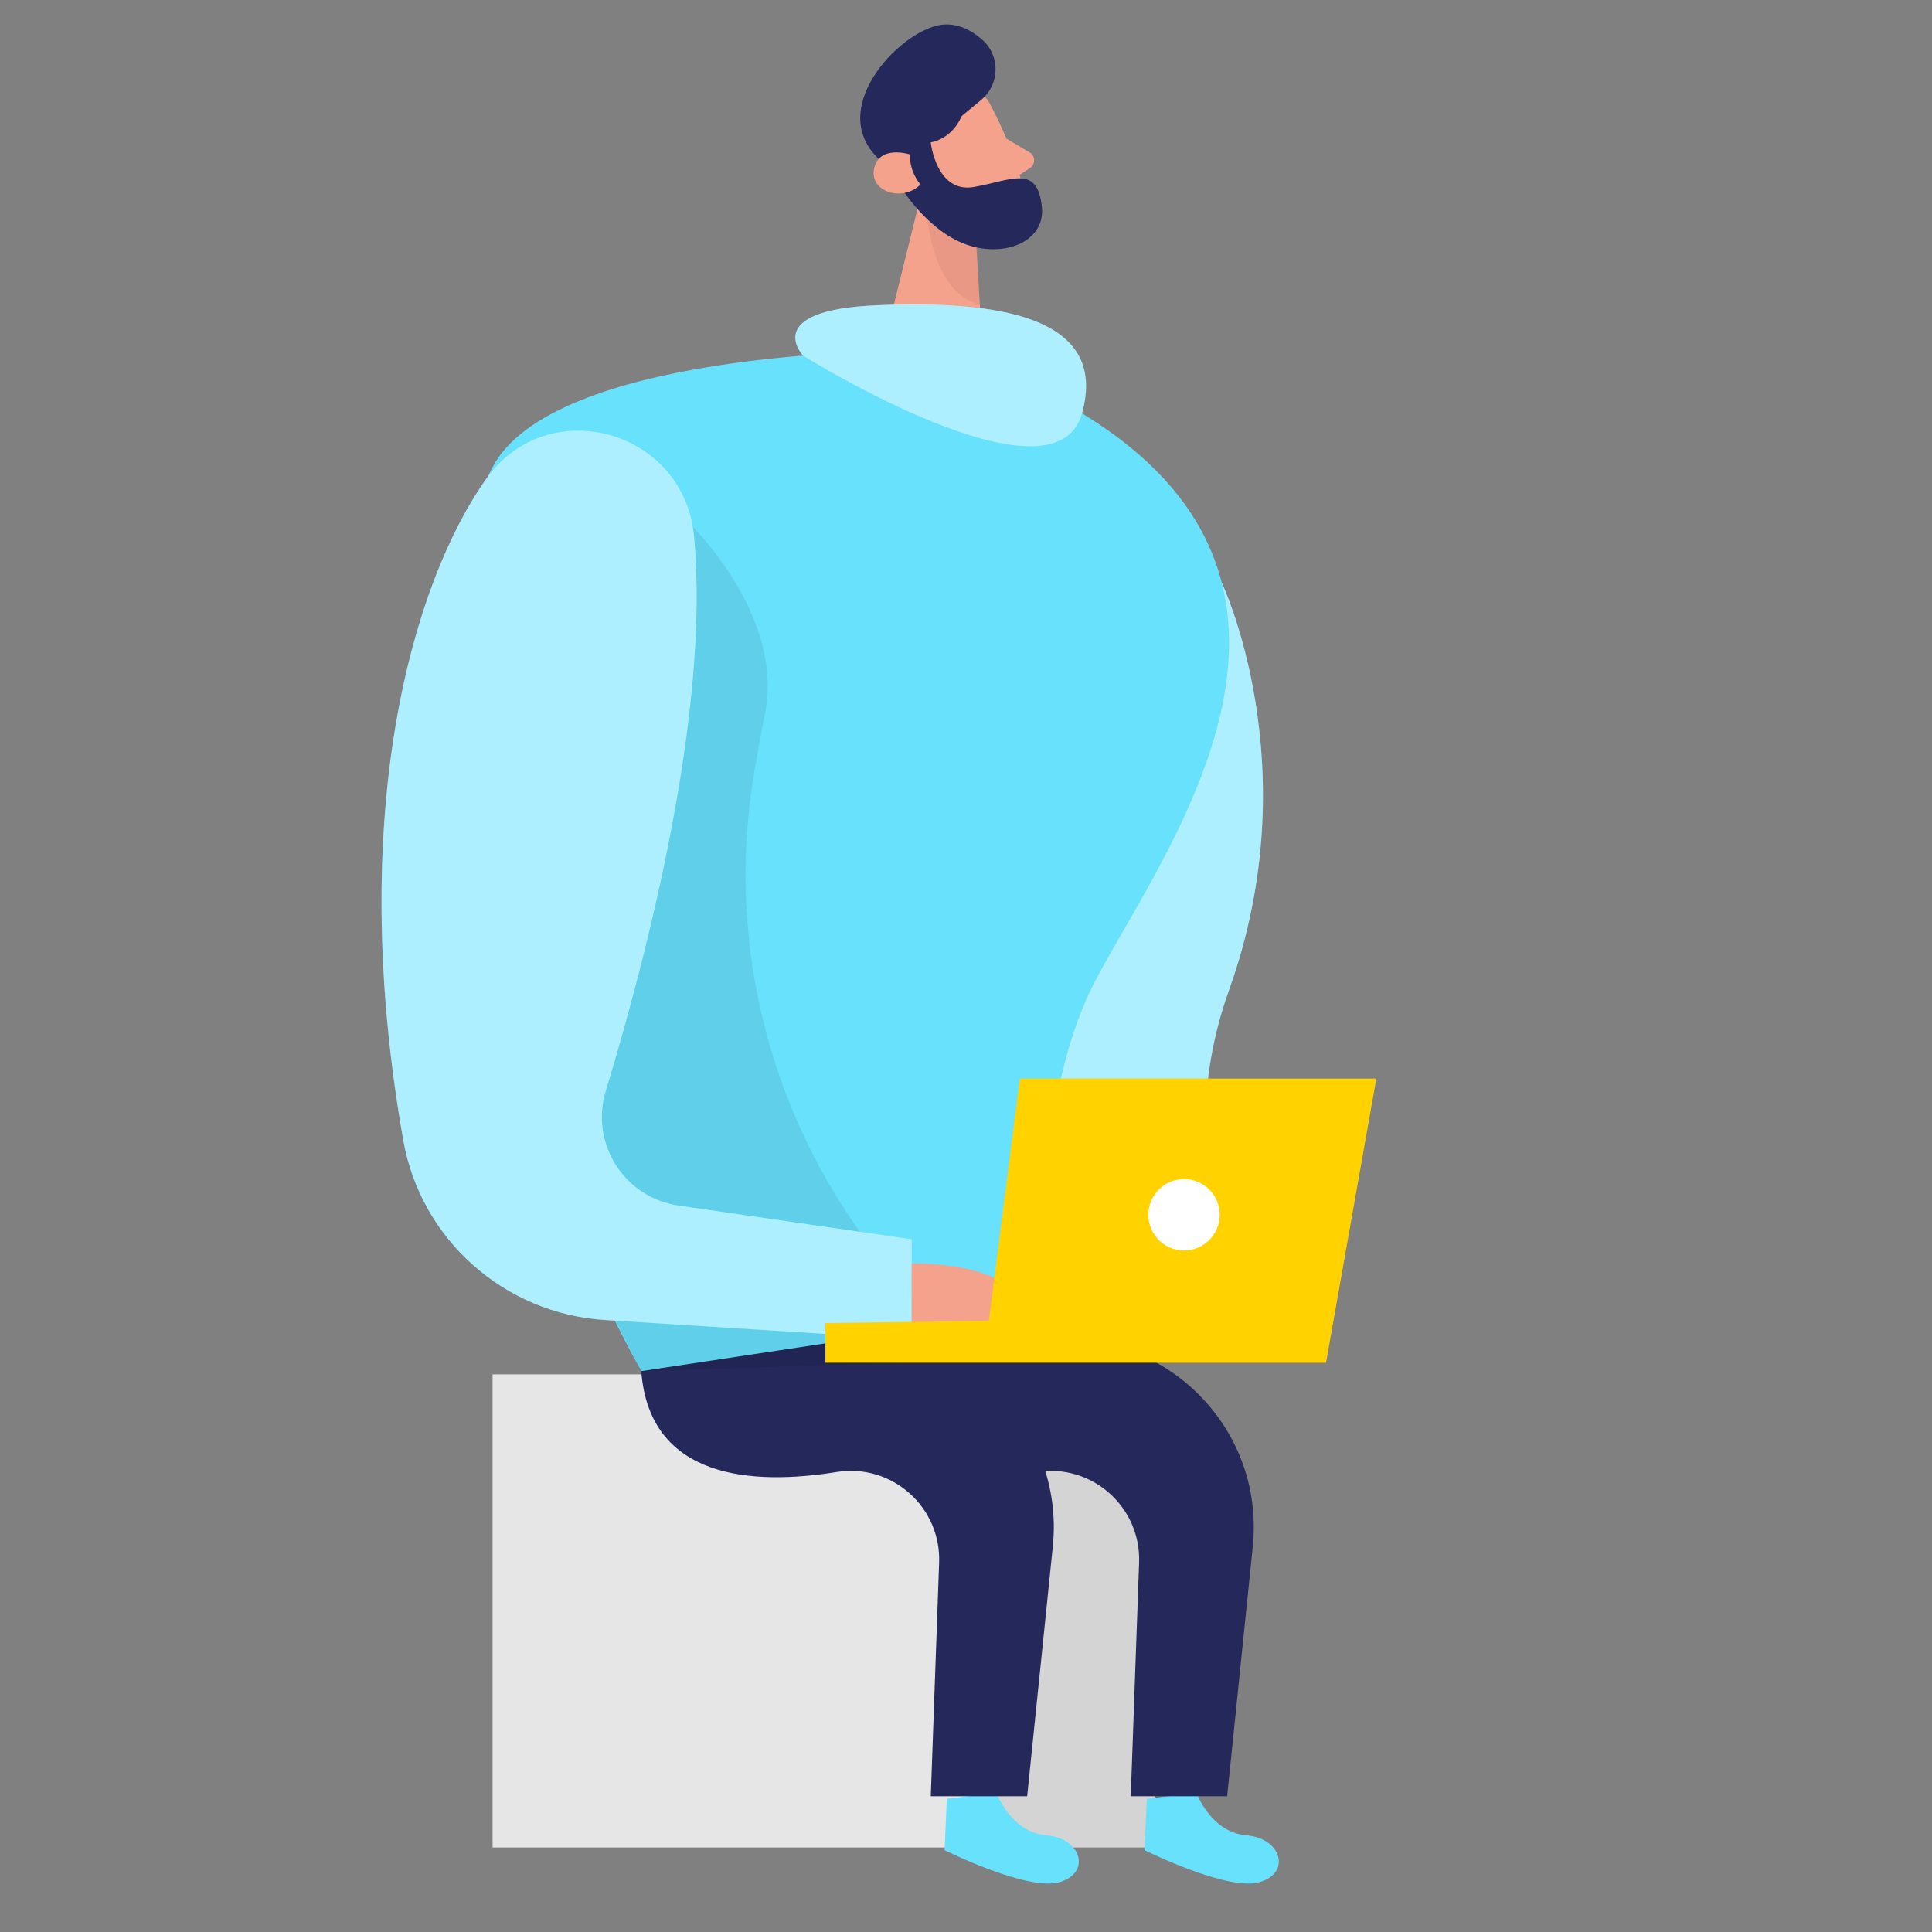 <?xml version="1.0" encoding="UTF-8" standalone="no" ?>
<!DOCTYPE svg PUBLIC "-//W3C//DTD SVG 1.1//EN" "http://www.w3.org/Graphics/SVG/1.1/DTD/svg11.dtd">
<svg xmlns="http://www.w3.org/2000/svg" xmlns:xlink="http://www.w3.org/1999/xlink" version="1.1" width="1080" height="1080" viewBox="0 0 1080 1080" xml:space="preserve">
<rect x="0" y="0" width="1080" height="1080" fill="#808080" stroke="none"/>
<desc>Created with Fabric.js 5.2.4</desc>
<defs>
</defs>
<g transform="matrix(1 0 0 1 540 540)" id="53783529-6e61-4038-a4b8-dce8521c0c6f"  >
<rect style="stroke: none; stroke-width: 1; stroke-dasharray: none; stroke-linecap: butt; stroke-dashoffset: 0; stroke-linejoin: miter; stroke-miterlimit: 4; fill: rgb(255,255,255); fill-rule: nonzero; opacity: 1; visibility: hidden;" vector-effect="non-scaling-stroke"  x="-540" y="-540" rx="0" ry="0" width="1080" height="1080" />
</g>
<g transform="matrix(1 0 0 1 540 540)" id="d5213fb5-1cd7-457c-ad54-82e60f5c3ad0"  >
</g>
<g transform="matrix(3.01 0 0 3.01 903 408.56)"  >
<g style=""   >
		<g transform="matrix(1 0 0 1 -101.33 44.53)" id="person_data-visualization-52"  >
<path style="stroke: none; stroke-width: 1; stroke-dasharray: none; stroke-linecap: butt; stroke-dashoffset: 0; stroke-linejoin: miter; stroke-miterlimit: 4; fill: rgb(104,225,253); fill-rule: nonzero; opacity: 1;" vector-effect="non-scaling-stroke"  transform=" translate(-148.67, -294.53)" d="M 176.85 222.38 C 176.85 222.38 193.21 256.45 178.24 298.16 C 163.27 339.87 195.87 360.93 132.7 366.53 C 69.53 372.12 176.85 222.38 176.85 222.38 Z" stroke-linecap="round" />
</g>
		<g transform="matrix(1 0 0 1 -101.33 44.53)" id="person_data-visualization-52"  >
<path style="stroke: none; stroke-width: 1; stroke-dasharray: none; stroke-linecap: butt; stroke-dashoffset: 0; stroke-linejoin: miter; stroke-miterlimit: 4; fill: rgb(255,255,255); fill-rule: nonzero; opacity: 0.46;" vector-effect="non-scaling-stroke"  transform=" translate(-148.67, -294.53)" d="M 176.85 222.38 C 176.85 222.38 193.21 256.45 178.24 298.16 C 163.27 339.87 195.87 360.93 132.7 366.53 C 69.53 372.12 176.85 222.38 176.85 222.38 Z" stroke-linecap="round" />
</g>
		<g transform="matrix(1 0 0 1 -122.15 -106.98)" id="person_data-visualization-52"  >
<path style="stroke: none; stroke-width: 1; stroke-dasharray: none; stroke-linecap: butt; stroke-dashoffset: 0; stroke-linejoin: miter; stroke-miterlimit: 4; fill: rgb(244,162,140); fill-rule: nonzero; opacity: 1;" vector-effect="non-scaling-stroke"  transform=" translate(-127.85, -143.02)" d="M 134.05 133.94 C 134.05 133.94 139.07 143.29 140.21 150.45 C 140.67 153.35 138.66 156.13 135.75 156.55 C 132.13 157.07 127.09 156.73 123.8 152.05 L 117.23 144.79 C 117.23 144.79 113.27 140.09 117.07 133.78 C 120.87 127.47 131.29 128.1 134.06 133.95 Z" stroke-linecap="round" />
</g>
		<g transform="matrix(1 0 0 1 -126.77 -85.36)" id="person_data-visualization-52"  >
<polygon style="stroke: none; stroke-width: 1; stroke-dasharray: none; stroke-linecap: butt; stroke-dashoffset: 0; stroke-linejoin: miter; stroke-miterlimit: 4; fill: rgb(244,162,140); fill-rule: nonzero; opacity: 1;" vector-effect="non-scaling-stroke"  points="-1.12,-18.51 -9.46,15.25 9.47,18.52 7.97,-6.71 -1.12,-18.51 " />
</g>
		<g transform="matrix(1 0 0 1 -110.52 -106.13)" id="person_data-visualization-52"  >
<path style="stroke: none; stroke-width: 1; stroke-dasharray: none; stroke-linecap: butt; stroke-dashoffset: 0; stroke-linejoin: miter; stroke-miterlimit: 4; fill: rgb(244,162,140); fill-rule: nonzero; opacity: 1;" vector-effect="non-scaling-stroke"  transform=" translate(-139.48, -143.87)" d="M 136.9 139.99 L 141.23 142.58 C 142.3 143.22 142.34 144.75 141.31 145.45 L 137.88 147.75 L 136.9 139.99 Z" stroke-linecap="round" />
</g>
		<g transform="matrix(1 0 0 1 -123 -88.15)" id="person_data-visualization-52"  >
<path style="stroke: none; stroke-width: 1; stroke-dasharray: none; stroke-linecap: butt; stroke-dashoffset: 0; stroke-linejoin: miter; stroke-miterlimit: 4; fill: rgb(206,129,114); fill-rule: nonzero; opacity: 0.31;" vector-effect="non-scaling-stroke"  transform=" translate(-127, -161.85)" d="M 131.3 156.6 C 131.3 156.6 124.35 155.11 122.04 152.92 C 122.04 152.92 122.7 168.73 131.97 170.79 L 131.31 156.59 Z" stroke-linecap="round" />
</g>
		<g transform="matrix(1 0 0 1 -126.89 -103.79)" id="person_data-visualization-52"  >
<path style="stroke: none; stroke-width: 1; stroke-dasharray: none; stroke-linecap: butt; stroke-dashoffset: 0; stroke-linejoin: miter; stroke-miterlimit: 4; fill: rgb(244,162,140); fill-rule: nonzero; opacity: 1;" vector-effect="non-scaling-stroke"  transform=" translate(-123.11, -146.21)" d="M 125.87 145.65 C 125.87 145.65 124.19 141.93 121.49 143.43 C 118.79 144.93 121.2 150.32 125.25 149.18 L 125.87 145.65 Z" stroke-linecap="round" />
</g>
		<g transform="matrix(1 0 0 1 -123.35 -110.32)" id="person_data-visualization-52"  >
<path style="stroke: none; stroke-width: 1; stroke-dasharray: none; stroke-linecap: butt; stroke-dashoffset: 0; stroke-linejoin: miter; stroke-miterlimit: 4; fill: rgb(36,40,91); fill-rule: nonzero; opacity: 1;" vector-effect="non-scaling-stroke"  transform=" translate(-126.65, -139.68)" d="M 112.77 143.36 L 115.77 146.6 C 115.77 146.6 120.54 155.58 128.02 159.09 C 135.51 162.6 144.24 159.56 143.49 152.65 C 142.63 144.73 137.87 147.75 130.88 148.99 C 123.88 150.23 122.85 140.71 122.85 140.71 C 125.9 140.07 127.64 137.96 128.62 135.8 L 132.22 132.82 C 135.69 129.94 135.8 124.64 132.43 121.65 C 130.53 119.97 128.16 118.68 125.39 118.81 C 117.94 119.18 103.5 133.78 112.77 143.35 Z" stroke-linecap="round" />
</g>
		<g transform="matrix(1 0 0 1 -133.4 -103.61)" id="person_data-visualization-52"  >
<path style="stroke: none; stroke-width: 1; stroke-dasharray: none; stroke-linecap: butt; stroke-dashoffset: 0; stroke-linejoin: miter; stroke-miterlimit: 4; fill: rgb(244,162,140); fill-rule: nonzero; opacity: 1;" vector-effect="non-scaling-stroke"  transform=" translate(-116.6, -146.39)" d="M 119 142.95 C 119 142.95 113.3 141.11 112.34 145.53 C 111.38 149.95 117.7 151.82 120.95 148.53 C 120.95 148.53 118.89 146.29 119 142.95 Z" stroke-linecap="round" />
</g>
		<g transform="matrix(-1 0 0 -1 -147.04 163.44)" id="person_data-visualization-52"  >
<rect style="stroke: none; stroke-width: 1; stroke-dasharray: none; stroke-linecap: butt; stroke-dashoffset: 0; stroke-linejoin: miter; stroke-miterlimit: 4; fill: rgb(230,230,230); fill-rule: nonzero; opacity: 1;" vector-effect="non-scaling-stroke"  x="-61.48" y="-43.935" rx="0" ry="0" width="122.96" height="87.87" />
</g>
		<g transform="matrix(1 0 0 1 -99.06 168.7)" id="person_data-visualization-52"  >
<polygon style="stroke: none; stroke-width: 1; stroke-dasharray: none; stroke-linecap: butt; stroke-dashoffset: 0; stroke-linejoin: miter; stroke-miterlimit: 4; fill: rgb(0,0,1); fill-rule: nonzero; opacity: 0.08;" vector-effect="non-scaling-stroke"  points="-18.96,38.69 -13.04,-38.69 11.62,-34.93 18.96,-5.25 13.5,38.69 -18.96,38.69 " />
</g>
		<g transform="matrix(1 0 0 1 -112.11 205.65)" id="person_data-visualization-52"  >
<path style="stroke: none; stroke-width: 1; stroke-dasharray: none; stroke-linecap: butt; stroke-dashoffset: 0; stroke-linejoin: miter; stroke-miterlimit: 4; fill: rgb(104,225,253); fill-rule: nonzero; opacity: 1;" vector-effect="non-scaling-stroke"  transform=" translate(-137.89, -455.65)" d="M 135.07 447.23 C 135.07 447.23 137.71 454.55 144.32 455.11 C 150.93 455.67 152.67 462.14 146.72 463.83 C 140.77 465.52 125.42 457.87 125.42 457.87 L 125.85 448.32 L 135.07 447.23 Z" stroke-linecap="round" />
</g>
		<g transform="matrix(1 0 0 1 -143.08 25.3)" id="person_data-visualization-52"  >
<path style="stroke: none; stroke-width: 1; stroke-dasharray: none; stroke-linecap: butt; stroke-dashoffset: 0; stroke-linejoin: miter; stroke-miterlimit: 4; fill: rgb(104,225,253); fill-rule: nonzero; opacity: 1;" vector-effect="non-scaling-stroke"  transform=" translate(-106.92, -275.3)" d="M 134.32 182.78 L 115.39 179.52 C 115.39 179.52 52.42 179.62 41.39 201.18 C 30.37 222.74 32.68 303.02 69.11 368.92 L 143.7 371.08 C 143.7 371.08 139.56 322.68 153.46 296.32 C 167.36 269.96 210.56 213.97 134.33 182.78 Z" stroke-linecap="round" />
</g>
		<g transform="matrix(1 0 0 1 -142.6 155.44)" id="person_data-visualization-52"  >
<path style="stroke: none; stroke-width: 1; stroke-dasharray: none; stroke-linecap: butt; stroke-dashoffset: 0; stroke-linejoin: miter; stroke-miterlimit: 4; fill: rgb(36,40,91); fill-rule: nonzero; opacity: 1;" vector-effect="non-scaling-stroke"  transform=" translate(-107.4, -405.44)" d="M 69.1 368.91 L 105.58 363.41 C 128.15 360.01 147.86 378.81 145.52 401.51 L 140.76 447.86 L 122.86 447.86 C 122.86 447.86 124.41 404.47 124.41 404.47 C 124.78 394.12 115.62 386 105.39 387.64 C 89.86 390.14 70.62 389.06 69.09 368.91 Z" stroke-linecap="round" />
</g>
		<g transform="matrix(1 0 0 1 -74.97 205.65)" id="person_data-visualization-52"  >
<path style="stroke: none; stroke-width: 1; stroke-dasharray: none; stroke-linecap: butt; stroke-dashoffset: 0; stroke-linejoin: miter; stroke-miterlimit: 4; fill: rgb(104,225,253); fill-rule: nonzero; opacity: 1;" vector-effect="non-scaling-stroke"  transform=" translate(-175.03, -455.65)" d="M 172.21 447.23 C 172.21 447.23 174.85 454.55 181.46 455.11 C 188.08 455.67 189.81 462.14 183.86 463.83 C 177.91 465.52 162.56 457.87 162.56 457.87 L 162.99 448.32 L 172.21 447.23 Z" stroke-linecap="round" />
</g>
		<g transform="matrix(1 0 0 1 -167.31 38.91)" id="person_data-visualization-52"  >
<path style="stroke: none; stroke-width: 1; stroke-dasharray: none; stroke-linecap: butt; stroke-dashoffset: 0; stroke-linejoin: miter; stroke-miterlimit: 4; fill: rgb(0,0,1); fill-rule: nonzero; opacity: 0.08;" vector-effect="non-scaling-stroke"  transform=" translate(-82.69, -288.91)" d="M 75.5 208.91 C 75.5 208.91 96.17 227.04 92.02 247.05 C 91.35 250.28 90.65 254.19 89.95 258.48 C 84.47 292.07 94.36 326.36 116.76 351.98 L 129.79 366.88 L 69.1 368.92 L 63.91 358.75 L 35.58 311.66 L 75.5 208.91 Z" stroke-linecap="round" />
</g>
		<g transform="matrix(1 0 0 1 -105.46 155.44)" id="person_data-visualization-52"  >
<path style="stroke: none; stroke-width: 1; stroke-dasharray: none; stroke-linecap: butt; stroke-dashoffset: 0; stroke-linejoin: miter; stroke-miterlimit: 4; fill: rgb(36,40,91); fill-rule: nonzero; opacity: 1;" vector-effect="non-scaling-stroke"  transform=" translate(-144.54, -405.44)" d="M 106.24 368.91 L 142.72 363.41 C 165.29 360.01 185 378.81 182.66 401.51 L 177.9 447.86 L 160 447.86 C 160 447.86 161.55 404.47 161.55 404.47 C 161.92 394.12 152.76 386 142.53 387.64 C 127 390.14 107.76 389.06 106.23 368.91 Z" stroke-linecap="round" />
</g>
		<g transform="matrix(1 0 0 1 -179.91 28.63)" id="person_data-visualization-52"  >
<path style="stroke: none; stroke-width: 1; stroke-dasharray: none; stroke-linecap: butt; stroke-dashoffset: 0; stroke-linejoin: miter; stroke-miterlimit: 4; fill: rgb(104,225,253); fill-rule: nonzero; opacity: 1;" vector-effect="non-scaling-stroke"  transform=" translate(-70.09, -278.63)" d="M 40.33 203.16 C 26.52 222.6 14.23 265.55 24.9 326.05 C 28.15 344.46 43.67 358.23 62.33 359.41 L 119.32 363.01 L 119.32 344.42 C 119.32 344.42 76.01 338.16 76.01 338.16 C 65.93 336.7 59.54 326.62 62.5 316.88 C 70.13 291.77 81.94 246.26 78.89 213.82 C 77.04 194.12 51.79 187.03 40.33 203.16 Z" stroke-linecap="round" />
</g>
		<g transform="matrix(1 0 0 1 -179.91 28.63)" id="person_data-visualization-52"  >
<path style="stroke: none; stroke-width: 1; stroke-dasharray: none; stroke-linecap: butt; stroke-dashoffset: 0; stroke-linejoin: miter; stroke-miterlimit: 4; fill: rgb(255,255,255); fill-rule: nonzero; opacity: 0.46;" vector-effect="non-scaling-stroke"  transform=" translate(-70.09, -278.63)" d="M 40.33 203.16 C 26.52 222.6 14.23 265.55 24.9 326.05 C 28.15 344.46 43.67 358.23 62.33 359.41 L 119.32 363.01 L 119.32 344.42 C 119.32 344.42 76.01 338.16 76.01 338.16 C 65.93 336.7 59.54 326.62 62.5 316.88 C 70.13 291.77 81.94 246.26 78.89 213.82 C 77.04 194.12 51.79 187.03 40.33 203.16 Z" stroke-linecap="round" />
</g>
		<g transform="matrix(1 0 0 1 -120.6 107.72)" id="person_data-visualization-52"  >
<path style="stroke: none; stroke-width: 1; stroke-dasharray: none; stroke-linecap: butt; stroke-dashoffset: 0; stroke-linejoin: miter; stroke-miterlimit: 4; fill: rgb(244,162,140); fill-rule: nonzero; opacity: 1;" vector-effect="non-scaling-stroke"  transform=" translate(-129.4, -357.72)" d="M 119.32 348.92 C 119.32 348.92 142.45 348.33 139.16 360.39 C 135.86 372.45 119.32 363 119.32 363 L 119.32 348.92 Z" stroke-linecap="round" />
</g>
		<g transform="matrix(1 0 0 1 -95.55 90.96)" id="person_data-visualization-52"  >
<polygon style="stroke: none; stroke-width: 1; stroke-dasharray: none; stroke-linecap: butt; stroke-dashoffset: 0; stroke-linejoin: miter; stroke-miterlimit: 4; fill: rgb(255,210,0); fill-rule: nonzero; opacity: 1;" vector-effect="non-scaling-stroke"  points="41.82,26.39 51.16,-26.39 -15.06,-26.39 -20.8,18.6 -51.16,19.02 -51.16,26.39 41.82,26.39 " />
</g>
		<g transform="matrix(1 0 0 1 -80.1 89.87)" id="person_data-visualization-52"  >
<circle style="stroke: none; stroke-width: 1; stroke-dasharray: none; stroke-linecap: butt; stroke-dashoffset: 0; stroke-linejoin: miter; stroke-miterlimit: 4; fill: rgb(255,255,255); fill-rule: nonzero; opacity: 1;" vector-effect="non-scaling-stroke"  cx="0" cy="0" r="6.63" />
</g>
		<g transform="matrix(1 0 0 1 -125.3 -66.03)" id="person_data-visualization-52"  >
<path style="stroke: none; stroke-width: 1; stroke-dasharray: none; stroke-linecap: butt; stroke-dashoffset: 0; stroke-linejoin: miter; stroke-miterlimit: 4; fill: rgb(104,225,253); fill-rule: nonzero; opacity: 1;" vector-effect="non-scaling-stroke"  transform=" translate(-124.7, -183.97)" d="M 99.14 180.3 C 99.14 180.3 91.16 171.87 112.79 170.96 C 134.41 170.04 156.06 172.66 150.94 191.06 C 145.82 209.45 99.14 180.31 99.14 180.31 Z" stroke-linecap="round" />
</g>
		<g transform="matrix(1 0 0 1 -125.3 -66.03)" id="person_data-visualization-52"  >
<path style="stroke: none; stroke-width: 1; stroke-dasharray: none; stroke-linecap: butt; stroke-dashoffset: 0; stroke-linejoin: miter; stroke-miterlimit: 4; fill: rgb(255,255,255); fill-rule: nonzero; opacity: 0.46;" vector-effect="non-scaling-stroke"  transform=" translate(-124.7, -183.97)" d="M 99.14 180.3 C 99.14 180.3 91.16 171.87 112.79 170.96 C 134.41 170.04 156.06 172.66 150.94 191.06 C 145.82 209.45 99.14 180.31 99.14 180.31 Z" stroke-linecap="round" />
</g>
</g>
</g>
</svg>